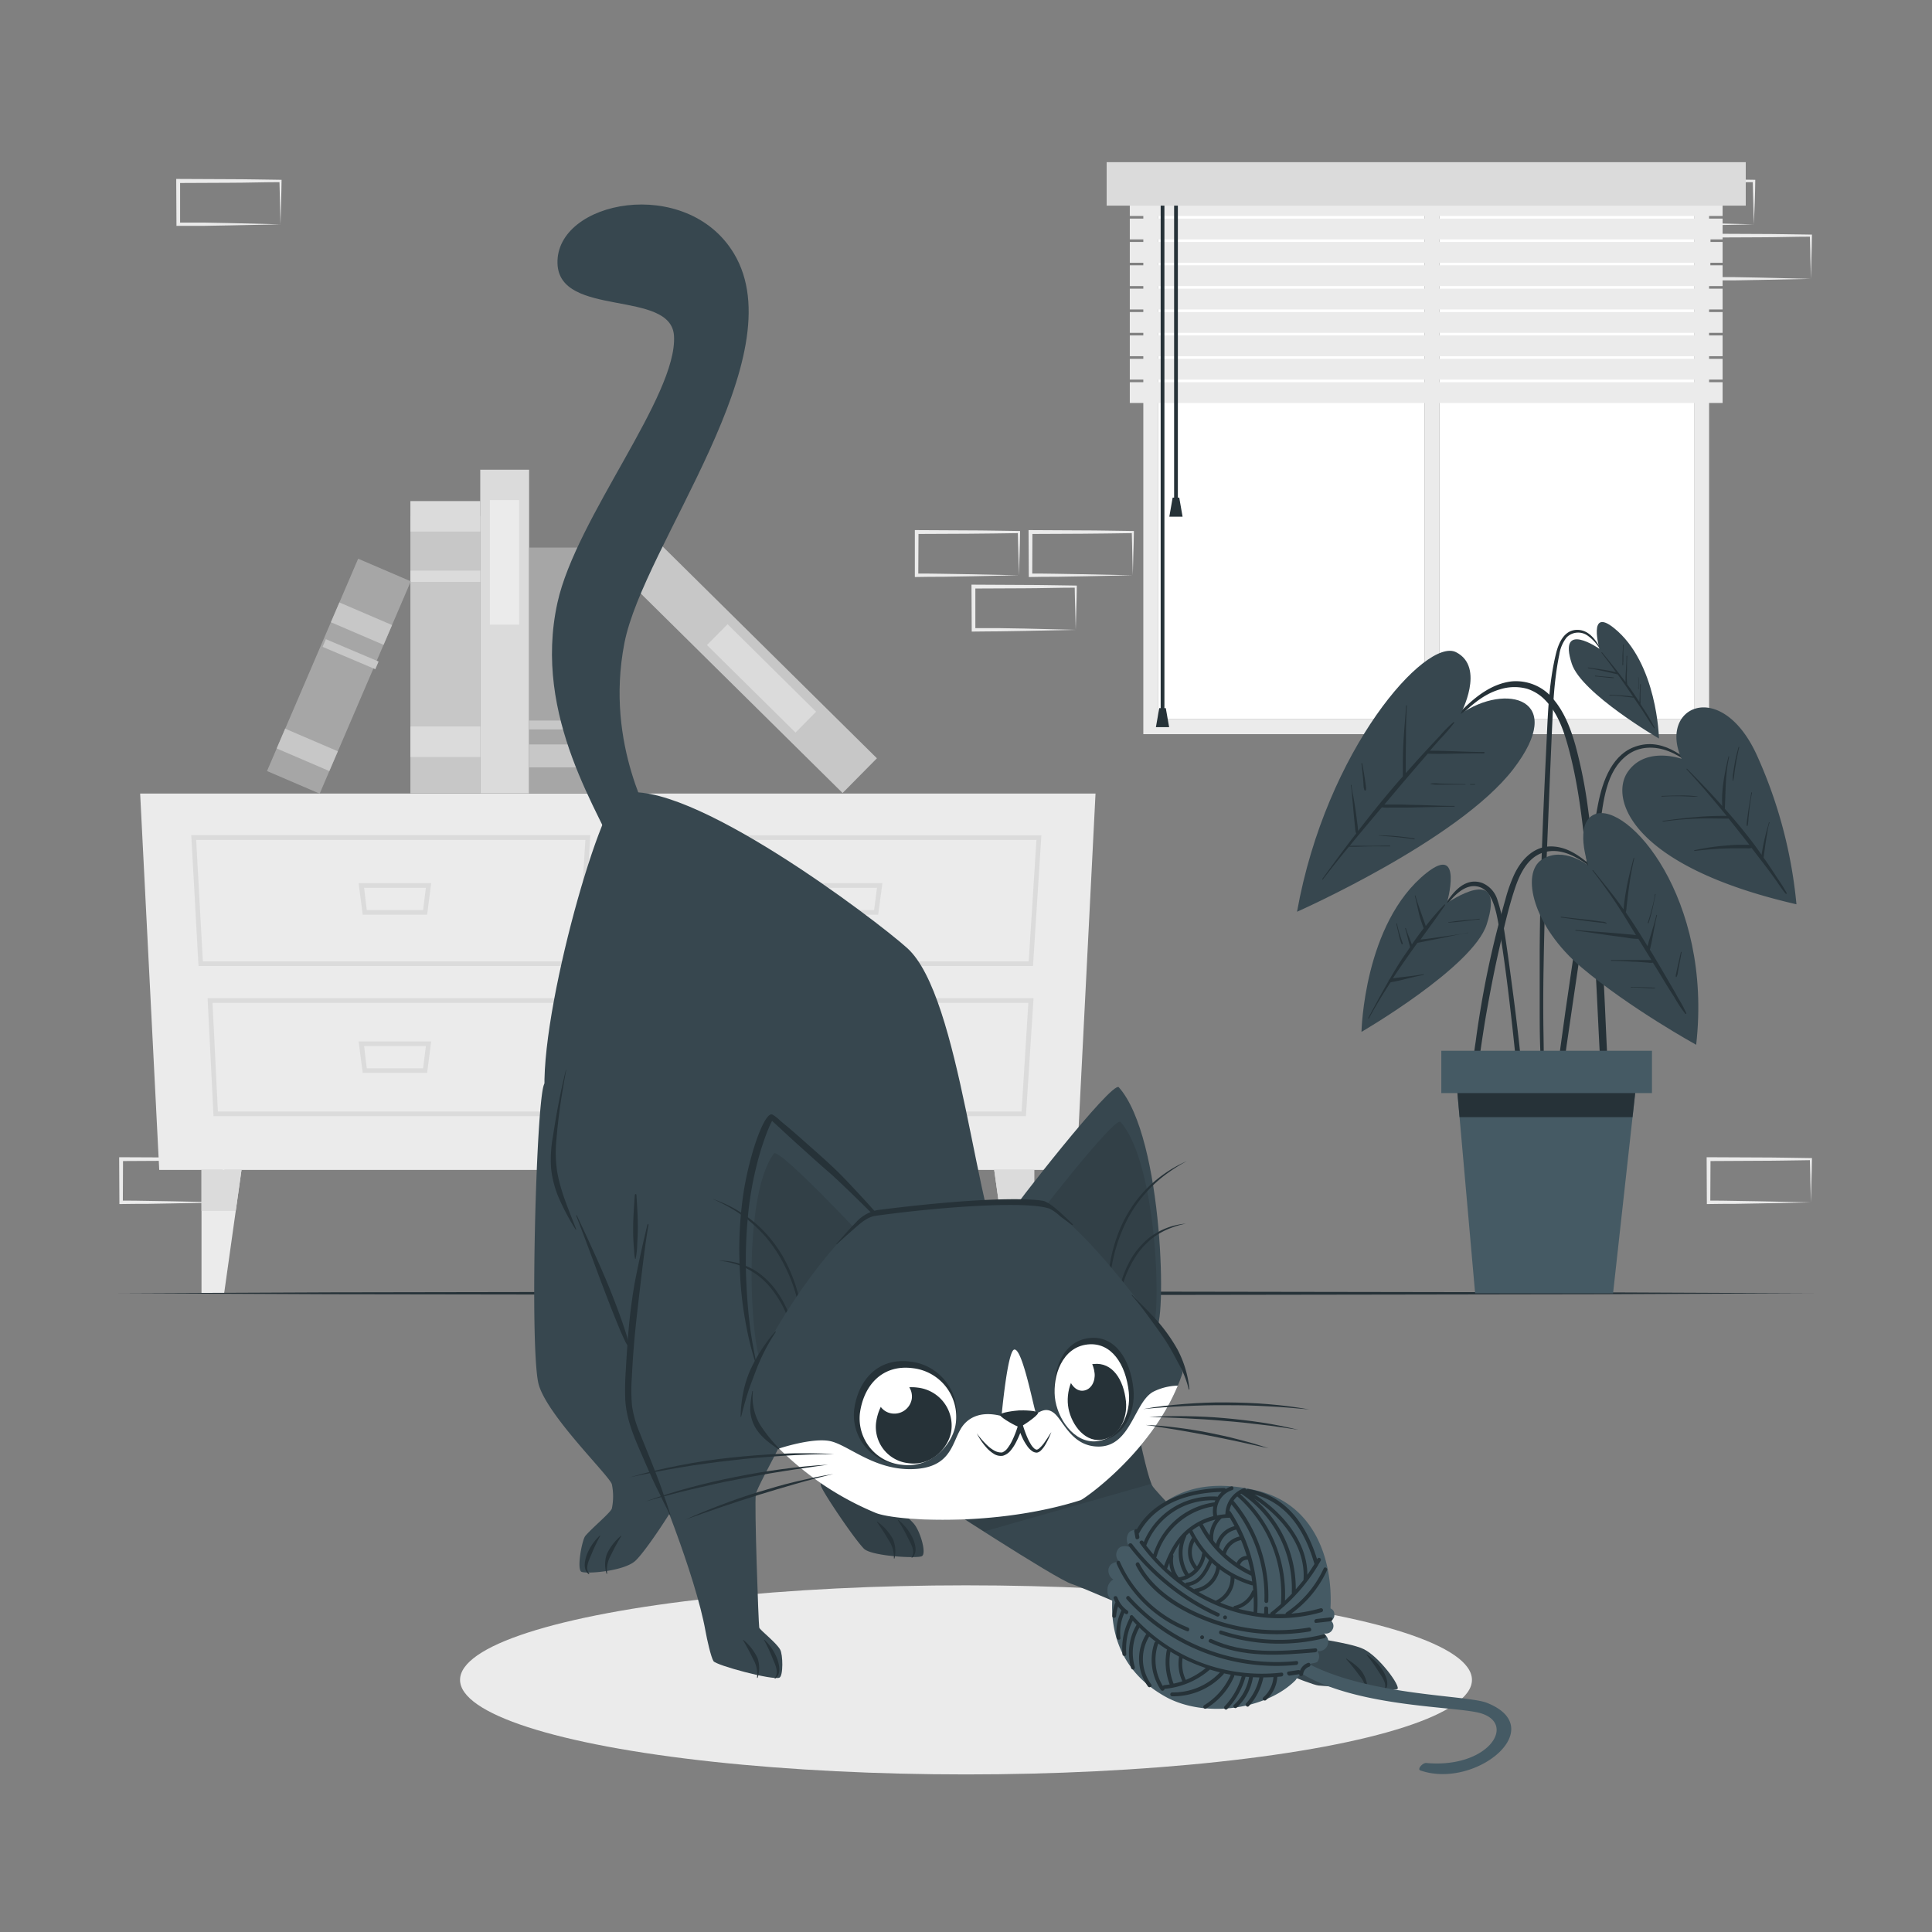 <svg xmlns="http://www.w3.org/2000/svg" viewBox="0 0 500 500"><rect x="0" y="0" width="500" height="500" fill="#808080" stroke="none"/><g id="freepik--background-complete--inject-50"><path d="M72.59,297.06l-13.12.27-6.66.12c-2.23,0-4.47,0-6.7.05h-.44v-.45l-.06-11.19v-.51h.5l13.24.06c4.42,0,8.83.11,13.24.16h.28v.27c0,1.9-.09,3.78-.13,5.65Zm0,0-.14-5.66c0-1.86-.11-3.7-.13-5.53l.27.27c-4.41.05-8.82.16-13.24.16l-13.24.07.5-.5,0,11.19-.45-.45c2.18,0,4.36,0,6.55.06l6.58.11Z" style="fill:#ebebeb"></path><path d="M57.82,311.17l-13.12.27-6.66.12c-2.23,0-4.47,0-6.7.05H30.9v-.45L30.84,300v-.51h.5l13.24.06c4.41,0,8.83.11,13.24.16h.28V300c0,1.9-.08,3.78-.13,5.65Zm0,0-.14-5.66c0-1.86-.11-3.7-.13-5.53l.27.27c-4.41.05-8.83.16-13.24.16l-13.24.07.5-.5-.05,11.19-.45-.45c2.18,0,4.36,0,6.55.06l6.58.11Z" style="fill:#ebebeb"></path><path d="M293.17,148.88l-13.12.28-6.66.11c-2.23,0-4.47,0-6.7.06h-.44v-.45l-.06-11.19v-.5h.5l13.24.07c4.42,0,8.83.11,13.24.16h.28v.27c0,1.9-.09,3.79-.14,5.66Zm0,0-.14-5.65c0-1.86-.11-3.71-.13-5.54l.27.28c-4.41.05-8.82.15-13.24.16l-13.24.06.5-.5-.05,11.19-.45-.44c2.18,0,4.36,0,6.55.05l6.58.11Z" style="fill:#ebebeb"></path><path d="M278.4,163l-13.12.28-6.66.11c-2.23.05-4.47,0-6.7.06h-.44V163l-.06-11.19v-.5h.5l13.24.07c4.41,0,8.83.11,13.24.16h.28v.27c0,1.9-.08,3.79-.13,5.66Zm0,0-.14-5.65c-.05-1.86-.11-3.71-.13-5.54l.27.28c-4.41,0-8.83.15-13.24.16l-13.24.06.5-.5,0,11.19-.45-.44c2.18,0,4.36,0,6.55,0l6.58.11Z" style="fill:#ebebeb"></path><path d="M263.69,148.88l-13.13.28-6.66.11c-2.22,0-4.46,0-6.69.06h-.45v-.45l0-11.19v-.5h.5l13.24.07c4.41,0,8.82.11,13.24.16H264v.27c0,1.9-.09,3.79-.13,5.66Zm0,0-.14-5.65c-.05-1.86-.12-3.71-.14-5.54l.28.28c-4.42.05-8.83.15-13.24.16l-13.24.06.5-.5-.06,11.19-.44-.44c2.18,0,4.35,0,6.54.05l6.58.11Z" style="fill:#ebebeb"></path><path d="M468.66,311.17l-13.13.27-6.66.12c-2.22,0-4.46,0-6.69.05h-.45v-.45L441.68,300v-.51h.5l13.24.06c4.41,0,8.83.11,13.24.16h.27V300c0,1.9-.08,3.78-.13,5.65Zm0,0-.14-5.66c0-1.86-.12-3.7-.13-5.53l.27.27c-4.41.05-8.83.16-13.24.16l-13.24.07.5-.5-.06,11.19-.44-.45c2.18,0,4.36,0,6.54.06l6.58.11Z" style="fill:#ebebeb"></path><path d="M453.89,58.06l-13.13.27-6.66.12c-2.22,0-4.46,0-6.69,0H427v-.44l0-11.19v-.51h.51l13.24.06c4.41,0,8.82.11,13.24.16h.27v.27c0,1.89-.09,3.78-.13,5.65Zm0,0-.14-5.66c-.05-1.86-.12-3.7-.14-5.53l.28.27c-4.42,0-8.83.16-13.24.16l-13.24.06.5-.49-.06,11.19-.44-.45c2.18,0,4.35,0,6.54,0l6.58.12Z" style="fill:#ebebeb"></path><path d="M468.66,72.17l-13.13.27-6.66.12c-2.22,0-4.46,0-6.69,0h-.45v-.45L441.68,61v-.51h.5l13.24.06c4.41,0,8.83.11,13.24.16h.27V61c0,1.89-.08,3.78-.13,5.65Zm0,0-.14-5.66c0-1.86-.12-3.7-.13-5.53l.27.27c-4.41,0-8.83.16-13.24.16l-13.24.06.5-.49-.06,11.18-.44-.44c2.18,0,4.36,0,6.54,0l6.58.12Z" style="fill:#ebebeb"></path><path d="M72.59,58.06l-13.12.27-6.66.12c-2.23,0-4.47,0-6.7,0h-.44v-.44l-.06-11.19v-.51h.5l13.24.06c4.42,0,8.83.11,13.24.16h.28v.27c0,1.89-.09,3.78-.13,5.65Zm0,0-.14-5.66c0-1.86-.11-3.7-.13-5.53l.27.27c-4.41,0-8.82.16-13.24.16l-13.24.06.5-.49,0,11.19-.45-.45c2.18,0,4.36,0,6.55,0l6.58.12Z" style="fill:#ebebeb"></path><polygon points="41.21 302.77 278.59 302.77 283.52 205.37 36.27 205.37 41.21 302.77" style="fill:#ebebeb"></polygon><path d="M267.34,250H168.1l-1.86-33.82H269.51Zm-98.11-1.2h97l2-31.42H167.5Z" style="fill:#dbdbdb"></path><path d="M265.51,288.86H172l-1.52-30.52h97Zm-92.39-1.2h91.26l1.76-28.13H171.72Z" style="fill:#dbdbdb"></path><path d="M227.27,236.72H210.6l-1-8.16h18.77Zm-15.62-1.2h14.57l.74-5.76H210.91Z" style="fill:#dbdbdb"></path><path d="M227.27,277.67H210.6l-1-8.15h18.77Zm-15.62-1.19h14.57l.74-5.76H210.91Z" style="fill:#dbdbdb"></path><path d="M150.61,250H51.37L49.5,216.14H152.78Zm-98.11-1.2h97l2-31.42H50.77Z" style="fill:#dbdbdb"></path><path d="M148.77,288.86H55.25l-1.52-30.52h97Zm-92.38-1.2h91.26l1.76-28.13H55Z" style="fill:#dbdbdb"></path><path d="M110.54,236.72H93.87l-1.06-8.16h18.78Zm-15.62-1.2h14.57l.74-5.76h-16Z" style="fill:#dbdbdb"></path><path d="M110.54,277.67H93.87l-1.06-8.15h18.78Zm-15.62-1.19h14.57l.74-5.76h-16Z" style="fill:#dbdbdb"></path><polygon points="62.5 302.77 61.01 313.38 58.01 334.7 52.15 334.7 52.15 302.77 62.5 302.77" style="fill:#ebebeb"></polygon><polygon points="62.5 302.77 61.01 313.38 52.15 313.38 52.15 302.77 62.5 302.77" style="fill:#dbdbdb"></polygon><polygon points="257.3 302.77 258.79 313.38 261.79 334.7 267.65 334.7 267.65 302.77 257.3 302.77" style="fill:#ebebeb"></polygon><polygon points="257.3 302.77 258.79 313.38 267.65 313.38 267.65 302.77 257.3 302.77" style="fill:#dbdbdb"></polygon><rect x="79.35" y="160.38" width="71.81" height="18.08" transform="translate(284.67 54.17) rotate(90)" style="fill:#c7c7c7"></rect><rect x="111.31" y="124.58" width="7.89" height="18.08" transform="translate(248.87 18.37) rotate(90)" style="fill:#dbdbdb"></rect><rect x="113.79" y="140.1" width="2.93" height="18.08" transform="translate(264.39 33.89) rotate(90)" style="fill:#dbdbdb"></rect><rect x="111.31" y="182.92" width="7.89" height="18.08" transform="translate(307.21 76.71) rotate(90)" style="fill:#dbdbdb"></rect><rect x="88.73" y="157.12" width="83.77" height="12.64" transform="translate(294.05 32.83) rotate(90)" style="fill:#dbdbdb"></rect><rect x="114.45" y="141.75" width="32.22" height="7.58" transform="translate(276.1 14.98) rotate(90)" style="fill:#ebebeb"></rect><rect x="150.85" y="164.97" width="83.77" height="12.64" transform="translate(176.07 -86.02) rotate(44.67)" style="fill:#c7c7c7"></rect><rect x="181" y="171.77" width="32.22" height="7.58" transform="translate(180.33 -87.86) rotate(44.67)" style="fill:#dbdbdb"></rect><rect x="115.84" y="162.79" width="63.63" height="21.46" transform="translate(321.18 25.87) rotate(90)" style="fill:#a6a6a6"></rect><rect x="144.69" y="184.9" width="5.93" height="21.46" transform="translate(343.29 47.97) rotate(90)" style="fill:#c7c7c7"></rect><rect x="146.51" y="176.89" width="2.3" height="21.46" transform="translate(335.28 39.97) rotate(90)" style="fill:#c7c7c7"></rect><rect x="57.82" y="167.56" width="59.8" height="14.83" transform="translate(283.1 163.4) rotate(113.23)" style="fill:#a6a6a6"></rect><rect x="76.73" y="186.65" width="5.57" height="14.83" transform="translate(289.21 197.54) rotate(113.23)" style="fill:#c7c7c7"></rect><rect x="90.76" y="153.97" width="5.57" height="14.83" transform="translate(278.75 139.09) rotate(113.23)" style="fill:#c7c7c7"></rect><rect x="89.44" y="161.03" width="2.16" height="14.83" transform="matrix(-0.39, 0.92, -0.92, -0.39, 281.01, 151.72)" style="fill:#c7c7c7"></rect><path d="M295.89,42.72V190H442.31V42.72ZM438.45,186.09H299.75V46.58h138.7Z" style="fill:#ebebeb"></path><polygon points="438.45 46.58 438.45 186.09 372.53 186.09 372.53 47.59 368.68 47.59 368.68 186.09 299.75 186.09 299.75 46.58 438.45 46.58" style="fill:#fff"></polygon><rect x="368.68" y="47.59" width="3.85" height="140.43" style="fill:#ebebeb"></rect><rect x="292.39" y="50.52" width="153.42" height="5.38" transform="translate(738.2 106.42) rotate(180)" style="fill:#ebebeb"></rect><rect x="292.39" y="56.57" width="153.42" height="5.38" transform="translate(738.2 118.52) rotate(180)" style="fill:#ebebeb"></rect><rect x="292.39" y="62.62" width="153.42" height="5.38" transform="translate(738.2 130.62) rotate(180)" style="fill:#ebebeb"></rect><rect x="292.39" y="68.67" width="153.42" height="5.38" transform="translate(738.2 142.71) rotate(180)" style="fill:#ebebeb"></rect><rect x="292.39" y="74.72" width="153.42" height="5.38" transform="translate(738.2 154.81) rotate(180)" style="fill:#ebebeb"></rect><rect x="292.39" y="80.77" width="153.42" height="5.38" transform="translate(738.2 166.91) rotate(180)" style="fill:#ebebeb"></rect><rect x="292.39" y="86.81" width="153.42" height="5.38" transform="translate(738.2 179) rotate(180)" style="fill:#ebebeb"></rect><rect x="292.39" y="92.86" width="153.42" height="5.38" transform="translate(738.2 191.1) rotate(180)" style="fill:#ebebeb"></rect><rect x="292.39" y="98.91" width="153.42" height="5.38" transform="translate(738.2 203.2) rotate(180)" style="fill:#ebebeb"></rect><rect x="303.86" y="49.43" width="0.97" height="79.79" style="fill:#263238"></rect><polygon points="302.62 133.72 306.05 133.72 305.19 128.79 303.48 128.79 302.62 133.72" style="fill:#263238"></polygon><rect x="300.38" y="49.43" width="0.97" height="135.14" style="fill:#263238"></rect><polygon points="299.15 188.19 302.57 188.19 301.71 183.27 300.01 183.27 299.15 188.19" style="fill:#263238"></polygon><rect x="286.4" y="41.96" width="165.4" height="11.25" transform="translate(738.2 95.18) rotate(180)" style="fill:#dbdbdb"></rect></g><g id="freepik--Shadow--inject-50"><ellipse cx="250" cy="434.75" rx="130.94" ry="24.47" style="fill:#ebebeb"></ellipse></g><g id="freepik--Floor--inject-50"><polygon points="30.62 334.7 85.47 334.46 140.31 334.37 250 334.2 359.69 334.37 414.53 334.46 469.38 334.7 414.53 334.95 359.69 335.04 250 335.2 140.31 335.03 85.47 334.95 30.62 334.7" style="fill:#263238"></polygon></g><g id="freepik--Plant--inject-50"><path d="M441.5,201c-4.6-4.51-10.55-10-17.58-8-6.62,1.82-9.15,9.05-10.34,15.07-1.52,7.75-2.71,15.59-3.94,23.39s-2.42,15.79-3.55,23.69q-1,6.69-1.9,13.38l-.93,6.69c-.3,2.19-.67,4.38-.79,6.59,0,.7,1.07.8,1.22.13.85-3.72,1.2-7.59,1.75-11.37s1.1-7.59,1.66-11.39q1.65-11.31,3.38-22.62T414,213.93c1-6.39,1.51-14.33,7.17-18.54,3.1-2.31,7.07-2.34,10.59-1,3.72,1.42,6.7,4.09,9.62,6.73C441.46,201.21,441.59,201.07,441.5,201Z" style="fill:#263238"></path><path d="M435.2,196.38s-9.4-3.38-14,3.48.9,24.32,43.72,34.17a120.89,120.89,0,0,0-10.3-38.71C445.4,175.3,429.05,182.88,435.2,196.38Z" style="fill:#37474F"></path><path d="M462.42,231.17a34.5,34.5,0,0,0-2.15-3.47c-.72-1.1-1.44-2.2-2.17-3.3-.55-.82-1.11-1.63-1.68-2.45,0-.2.05-.4.08-.61l.15-1.11c.1-.8.22-1.61.34-2.41s.25-1.59.4-2.39a13.33,13.33,0,0,1,.56-2.52c.06-.12-.17-.19-.18,0a9.94,9.94,0,0,1-.39,1.42c-.1.36-.19.72-.28,1.08-.21.81-.41,1.63-.59,2.45s-.31,1.51-.44,2.27c-.07.37-.12.73-.17,1.1-.76-1.09-1.54-2.17-2.34-3.23-2.28-3-4.68-5.87-7.17-8.69,0,0,0,0,0-.07.22-4.5.11-9,1.11-13.38,0-.12-.15-.19-.18-.07-.94,4.15-1.87,8.51-1.6,12.8-.89-1-1.8-2-2.71-3q-3.14-3.36-6.38-6.61c-.09-.08-.23,0-.14.13,3.61,3.89,7,7.93,10.37,12.05a75.79,75.79,0,0,0-7.83.29c-2.9.22-5.78.59-8.67,1-.12,0-.08.21,0,.19a81,81,0,0,1,8.66-.78c2.79-.11,5.57,0,8.36,0q2.7,3.36,5.35,6.76h-.4c-.66,0-1.31,0-2,0-1.3,0-2.6.12-3.9.23a60.37,60.37,0,0,0-7.91,1.18.1.1,0,0,0,0,.19c2.63-.3,5.27-.54,7.91-.63,1.27-.05,2.53-.05,3.79-.05.66,0,1.31,0,2,0a2.54,2.54,0,0,0,1.08-.1c1.15,1.49,2.31,3,3.45,4.49.91,1.2,1.8,2.4,2.68,3.62s1.72,2.6,2.72,3.76C462.34,231.37,462.47,231.27,462.42,231.17Z" style="fill:#263238"></path><path d="M439.3,206.11a29.17,29.17,0,0,0-4.58-.23c-1.53,0-3.06.05-4.59.1a.1.1,0,1,0,0,.19c1.55-.11,3.09-.13,4.65-.11s3,.16,4.49.12C439.34,206.18,439.35,206.12,439.3,206.11Z" style="fill:#263238"></path><path d="M452.74,209.56c.17-1.46.36-2.93.67-4.37a.1.1,0,1,0-.19,0c-.22,1.44-.5,2.87-.71,4.31-.11.72-.21,1.44-.29,2.16a10.05,10.05,0,0,0-.18,2,.13.13,0,0,0,.25,0,11.48,11.48,0,0,0,.22-2C452.58,211,452.66,210.25,452.74,209.56Z" style="fill:#263238"></path><path d="M449.92,193.35c-.37,1.43-.74,2.87-1,4.32-.13.73-.24,1.47-.34,2.21a8.74,8.74,0,0,0-.15,2.16.06.06,0,0,0,.12,0,13,13,0,0,0,.33-2.06q.15-1.06.33-2.13c.26-1.49.53-3,.9-4.44C450.13,193.3,450,193.23,449.92,193.35Z" style="fill:#263238"></path><path d="M394.16,280.2c-.23-2.69-.5-5.39-.78-8.08-.56-5.33-1.22-10.65-1.93-16s-1.4-10.61-2.25-15.89a39.7,39.7,0,0,0-1.63-7.22,6.84,6.84,0,0,0-4-4.51c-5-1.74-8.43,3.49-10.47,7.18a.1.1,0,0,0,.17.1c1.22-1.75,4.59-6.67,8.41-6.44,2.57.15,4.63,2,5.86,8.39,3.08,16,5.85,48.4,6.17,50.52.17,1.12,1,1.08,1-.13C394.7,285.5,394.39,282.84,394.16,280.2Z" style="fill:#263238"></path><path d="M374.46,233.73s4.4-15.55-5.33-7.78c-16.21,12.94-16.78,41.1-16.78,41.1s28.8-16.74,32.39-27.77C390.07,222.84,374.46,233.73,374.46,233.73Z" style="fill:#37474F"></path><path d="M379.91,241.36c-2.26.46-4.55.76-6.83,1.08l-3.25.46c-.73.1-1.46.17-2.2.26,2.15-3,4.31-5.9,6.37-8.92.08-.11-.1-.23-.2-.14a67.28,67.28,0,0,0-4.81,5.56c-.42-1.21-.85-2.41-1.28-3.61-.49-1.39-1-2.78-1.37-4.21a.09.09,0,0,0-.18,0c.39,1.43.67,2.88,1,4.31s.79,2.74,1.28,4.09c-1.06,1.37-2.07,2.77-3.05,4.19-.5-1.41-1.11-2.77-1.55-4.19a.09.09,0,1,0-.18.05c.51,1.58.79,3.22,1.28,4.81-.66,1-1.33,1.93-2,2.91-1.16,1.79-2.26,3.62-3.33,5.47a.42.42,0,0,0-.25.43c-1.82,3.15-3.55,6.34-5.26,9.57a.1.1,0,0,0,.17.09c1.71-3.18,3.61-6.28,5.59-9.33h0a4.48,4.48,0,0,1,.94-.18l1-.22c.74-.16,1.48-.35,2.22-.54,1.46-.36,2.91-.7,4.39-1,.12,0,.07-.21-.06-.18-1.74.33-3.49.53-5.25.73-.83.1-1.66.2-2.49.33l-.12,0c1-1.57,2.08-3.13,3.15-4.68s2.12-3,3.2-4.51c1-.14,2-.4,3-.59l3.35-.65c2.23-.45,4.45-1,6.69-1.32C380.09,241.52,380,241.33,379.91,241.36Z" style="fill:#263238"></path><path d="M362.6,242.89l-.39-1.24a25.37,25.37,0,0,1-.66-2.6c0-.12-.21-.07-.18,0,.18.88.39,1.76.59,2.63a17.85,17.85,0,0,0,.75,2.59.17.17,0,0,0,.33-.1C362.92,243.77,362.74,243.33,362.6,242.89Z" style="fill:#263238"></path><path d="M382.86,237.76c-1.31.2-2.64.29-4,.4s-2.64.3-4,.5c-.07,0-.07.12,0,.12,1.33-.09,2.64-.2,4-.37s2.64-.37,4-.46C383,237.94,383,237.74,382.86,237.76Z" style="fill:#263238"></path><path d="M415.36,260.52c-.51-11.45-1.24-22.88-2.39-34.28-.57-5.68-1.21-11.36-2-17a122.91,122.91,0,0,0-3.28-16.46c-1.18-4.12-2.73-8.25-5.48-11.6a12.44,12.44,0,0,0-11.07-4.83c-5,.62-9.05,3.77-12.54,7.2-3.91,3.85-7.5,8.05-11.12,12.17-.92,1-1.83,2.09-2.73,3.14-.08.09.06.23.14.13,3.54-4.07,7.23-8,11.08-11.81,3.56-3.5,7.23-7.32,12.17-8.76a12.48,12.48,0,0,1,7.06-.17A11.25,11.25,0,0,1,400,181.3c2.78,2.89,4.34,6.8,5.45,10.59,3.08,10.52,4.18,21.55,5.32,32.42,1.16,11,1.95,22.11,2.5,33.2s1,22.31,2.07,33.42c.13,1.37.31,2.74.48,4.1.12.92,1.55.92,1.47,0C416.4,283.51,415.87,272,415.36,260.52Z" style="fill:#263238"></path><path d="M378,184.78s6.53-12.1-1.19-16-33.58,25-41.14,67.18c0,0,41.76-18.47,55.94-36.88S389.69,176.63,378,184.78Z" style="fill:#37474F"></path><path d="M384.1,194.62c-4.69,0-9.37-.35-14.06-.32.87-1,1.75-2,2.64-3a43.62,43.62,0,0,0,3.67-4.26c.06-.1-.08-.24-.17-.16a33.15,33.15,0,0,0-3.55,3.56q-1.77,1.88-3.51,3.76c-1.8,1.94-3.55,3.91-5.31,5.89v-3c0-1.6,0-3.19.05-4.78,0-3.23,0-6.47.25-9.69,0-.12-.19-.12-.2,0-.22,3.23-.55,6.45-.71,9.7-.08,1.59-.12,3.18-.14,4.77,0,.83,0,1.65,0,2.47,0,.45,0,.92,0,1.38-.27.31-.55.61-.83.92-3.74,4.28-7.3,8.71-10.77,13.21,0-.24,0-.5-.06-.74,0-.5-.11-1-.16-1.49-.13-1.08-.27-2.15-.43-3.22s-.31-2-.48-3-.47-2.27-.56-3.41a.09.09,0,1,0-.18,0,30.42,30.42,0,0,1,.39,3.44c.1,1,.19,2.06.28,3.09s.19,2.07.3,3.1c.05.5.09,1,.15,1.49q0,.38.09.75a1.28,1.28,0,0,0,.2.59c-.6.78-1.2,1.55-1.79,2.33-2.37,3.13-4.69,6.3-7,9.47-.08.1.06.23.14.13q3.3-4.31,6.76-8.48c1.72.07,3.47-.06,5.19-.08s3.62,0,5.43,0a.1.1,0,0,0,0-.19c-1.82,0-3.63.06-5.44.06-1.65,0-3.33-.07-5,0,2-2.46,4.06-4.89,6.1-7.33l2.24-2.65a10.52,10.52,0,0,0,2.1.07h2.47c1.54,0,3.08,0,4.63-.06,3.18-.05,6.37-.16,9.56-.17a.1.1,0,0,0,0-.19c-3.2,0-6.39-.18-9.58-.26-1.54,0-3.09-.09-4.63-.11l-2.47,0c-.47,0-1,0-1.43,0,1.76-2.07,3.51-4.16,5.26-6.23a.18.18,0,0,0,.1-.11c1.71-2,3.42-4,5.16-6,.23-.28.47-.55.71-.82,4.87.15,9.72-.17,14.59-.07C384.23,194.82,384.23,194.62,384.1,194.62Z" style="fill:#263238"></path><path d="M381.7,202.92h-1.13a.09.09,0,1,0,0,.17h1.14A.1.1,0,0,0,381.7,202.92Z" style="fill:#263238"></path><path d="M379.18,202.93c-1.51,0-3-.05-4.51-.09l-2.26-.07a8.2,8.2,0,0,0-2.1,0,.07.07,0,0,0,0,.14,7.74,7.74,0,0,0,2.1.15l2.25,0c1.5,0,3,0,4.51,0C379.31,203.13,379.3,202.94,379.18,202.93Z" style="fill:#263238"></path><path d="M366.05,217a63.6,63.6,0,0,0-9.24-.84s0,.07,0,.07c3.06.29,6.14.46,9.18,1C366.12,217.23,366.17,217,366.05,217Z" style="fill:#263238"></path><path d="M353.5,203.59c0-.27-.07-.54-.1-.8-.08-.61-.17-1.21-.27-1.81-.18-1.15-.38-2.29-.6-3.43,0-.11-.2-.08-.19,0,.15,1.18.27,2.36.38,3.54.06.58.1,1.17.15,1.75a4.82,4.82,0,0,0,.24,1.65.22.22,0,0,0,.4-.06A2.31,2.31,0,0,0,353.5,203.59Z" style="fill:#263238"></path><path d="M415,169.24c-1.5-2.78-3.4-6.45-7.13-6.22-3.08.19-4.47,3.33-5.13,5.93-2,8-2.17,16.52-2.57,24.75-.84,17.41-1.59,34.83-1.7,52.26,0,4.83,0,9.66,0,14.49s0,9.88.35,14.8a.36.36,0,0,0,.72,0c0-4.21-.12-8.43-.14-12.64s0-8.23.08-12.34q.21-12.5.67-25c.31-8.28.67-16.55,1-24.82.18-4.14.35-8.27.54-12.4s.35-8,.81-12c.26-2.23.59-4.46,1.05-6.66a9.27,9.27,0,0,1,1.93-4.47,4.21,4.21,0,0,1,5.44-.39,11.48,11.48,0,0,1,3.86,4.82C414.84,169.46,415,169.35,415,169.24Z" style="fill:#263238"></path><path d="M413.94,167.92s-3.07-10.84,3.71-5.42c11.29,9,11.69,28.63,11.69,28.63s-20.07-11.66-22.56-19.35C403.06,160.33,413.94,167.92,413.94,167.92Z" style="fill:#37474F"></path><path d="M425.12,183.09c-.18-.3-.38-.59-.57-.89a5.78,5.78,0,0,0,0-.93c0-.46,0-.93,0-1.39,0-.92.06-1.83.1-2.75,0-.12-.18-.12-.19,0,0,.89-.08,1.79-.11,2.69,0,.45,0,.9-.05,1.35,0,.17,0,.37,0,.58q-1.18-1.84-2.44-3.63l-.74-1a19.92,19.92,0,0,1-.06-3.54c0-1.26,0-2.52.07-3.77,0-.13-.19-.12-.19,0,0,1.31-.1,2.62-.17,3.93a26.11,26.11,0,0,0-.07,2.8c-1.94-2.64-4-5.18-6.08-7.7-.07-.09-.22,0-.15.12,1.29,1.63,2.53,3.3,3.74,5-2.36-.55-4.77-.86-7.16-1.21-.13,0-.17.17,0,.19,2.54.38,5,1,7.54,1.57,0,0,0,0,.05,0q1.44,2,2.85,4.08c.39.56.76,1.12,1.14,1.68l-.11,0-.78-.1c-.55-.07-1.11-.11-1.66-.16-1.16-.09-2.32-.15-3.48-.21-.12,0-.12.19,0,.19,1.14,0,2.27.11,3.4.24l1.8.21.78.1.23,0,1.93,2.84c1.14,1.68,2.15,3.47,3.36,5.09.07.1.2,0,.15-.1A52.16,52.16,0,0,0,425.12,183.09Z" style="fill:#263238"></path><path d="M420.12,170.85c0-.42,0-.84,0-1.26a19.73,19.73,0,0,1,.11-2.66.1.1,0,1,0-.19,0c0,.88-.1,1.76-.14,2.63,0,.44,0,.88,0,1.32,0,.2,0,.4,0,.61a1.84,1.84,0,0,0,0,.62.09.09,0,0,0,.17,0,1.87,1.87,0,0,0,0-.58C420.12,171.29,420.12,171.07,420.12,170.85Z" style="fill:#263238"></path><path d="M417.64,175.34c-.74-.13-1.51-.17-2.26-.23s-1.66-.14-2.48-.25a.1.1,0,1,0,0,.19c1.58.1,3.16.38,4.74.44C417.71,175.49,417.73,175.35,417.64,175.34Z" style="fill:#263238"></path><path d="M424,175.4a1.18,1.18,0,0,1,0,.42v.35c0,.25,0,.51,0,.76s0,.5,0,.76a1.63,1.63,0,0,0,0,.66.05.05,0,0,0,.08,0,.85.85,0,0,0,0-.32v-1.1c0-.26,0-.51,0-.76v-.35c0-.11,0-.33,0-.42S423.82,175.22,424,175.4Z" style="fill:#263238"></path><path d="M415.41,227c-4.22-3.17-8-7.72-13.68-7.94-4.69-.19-8,3.34-9.85,7.27a39.77,39.77,0,0,0-2.29,6.47q-1.27,4.44-2.4,8.93-2.2,8.82-3.75,17.8c-.57,3.34-1.1,6.68-1.53,10a84.52,84.52,0,0,0-1,10.28A.53.53,0,0,0,382,280c.57-2.8.81-5.7,1.22-8.54s.85-5.7,1.33-8.54c1-5.68,2.08-11.35,3.36-17,1.21-5.31,2.4-10.7,4.11-15.87,1.23-3.71,3.2-8,7.2-9.36,6.09-2,11.62,3.12,16.08,6.47C415.38,227.25,415.51,227.11,415.41,227Z" style="fill:#263238"></path><path d="M411.05,224s-3.89-11.11,1.73-13.29c8.44-3.26,30.51,21.6,26.19,59.68,0,0-17.06-9.39-29.65-20s-15.81-24.37-10.27-27.94S411.05,224,411.05,224Z" style="fill:#37474F"></path><path d="M436.42,262.24a30.12,30.12,0,0,0-2.05-3.84c-.72-1.31-1.45-2.61-2.21-3.89-1.46-2.51-2.92-5-4.42-7.51-.24-.4-.49-.8-.74-1.2,0-.15.06-.3.1-.44.08-.37.16-.74.25-1.11.18-.82.33-1.66.48-2.49.31-1.63.59-3.28,1-4.88,0-.12-.16-.16-.19,0-.35,1.62-.86,3.23-1.34,4.82-.24.79-.49,1.57-.7,2.36l-.21.82c-1.82-3-3.66-5.93-5.65-8.79a4,4,0,0,0,.2-1.22c.06-.56.13-1.11.19-1.67.15-1.25.29-2.51.48-3.76a71.85,71.85,0,0,1,1.33-7.29c0-.12-.16-.16-.19,0-.6,2.4-1.26,4.8-1.72,7.23-.22,1.19-.43,2.39-.59,3.59-.08.61-.15,1.21-.21,1.81,0,.18-.05.37-.07.55-.61-.86-1.22-1.73-1.86-2.57-1.95-2.56-4-5.06-6-7.55-.07-.1-.23,0-.15.11a135.29,135.29,0,0,1,9.59,14l1.65,2.69-.54-.07c-.72-.09-1.44-.13-2.15-.2-1.44-.13-2.87-.26-4.31-.37-2.87-.23-5.75-.41-8.62-.71a.1.1,0,0,0,0,.19c2.9.33,5.79.8,8.68,1.21l4.27.57a16.83,16.83,0,0,0,3.29.34l3.39,5.5a4.83,4.83,0,0,0-.76,0h-4.11c-1.85,0-3.7,0-5.55,0-.12,0-.1.19,0,.19,1.88,0,3.74.12,5.62.22.89,0,1.77.1,2.66.16l1.33.09a2.71,2.71,0,0,0,1.17,0c1,1.56,1.93,3.11,2.88,4.68s1.78,2.87,2.69,4.29a33.5,33.5,0,0,0,2.89,4.35C436.31,262.42,436.46,262.36,436.42,262.24Z" style="fill:#263238"></path><path d="M428.29,231.46a26.78,26.78,0,0,1-.76,3.62c-.31,1.23-.67,2.45-1.07,3.66a.12.12,0,1,0,.22.07q.57-1.8,1-3.63c.29-1.22.48-2.47.78-3.69C428.51,231.37,428.31,231.33,428.29,231.46Z" style="fill:#263238"></path><path d="M415.76,238.89a1.43,1.43,0,0,0-.93-.34l-1.61-.22c-1-.14-2-.25-3-.37-2.08-.24-4.16-.44-6.24-.7a.1.1,0,0,0,0,.19c2,.24,3.91.53,5.87.79.95.13,1.91.26,2.87.37l1.39.16a5,5,0,0,1,1.58.27C415.76,239.09,415.83,239,415.76,238.89Z" style="fill:#263238"></path><path d="M428.26,255.64c-1-.08-2-.11-2.95-.14l-1.49-.05-.71,0a4.79,4.79,0,0,1-.93-.05c-.14,0-.15.21,0,.19a4.22,4.22,0,0,1,.87,0l.77,0,1.49.09c1,.06,2,.12,2.95.12C428.37,255.85,428.38,255.65,428.26,255.64Z" style="fill:#263238"></path><path d="M434.27,251.38c.12-.55.22-1.11.32-1.67.21-1.1.41-2.2.61-3.3a.1.1,0,0,0-.19,0l-.72,3.21c-.13.53-.24,1.07-.36,1.6l-.15.75a2.09,2.09,0,0,0-.09.78c0,.09.15.17.21.07A3.92,3.92,0,0,0,434.27,251.38Z" style="fill:#263238"></path><polygon points="376.54 275.62 377.73 289.12 381.76 334.7 417.46 334.7 422.5 289.12 423.99 275.62 376.54 275.62" style="fill:#455a64"></polygon><polygon points="376.54 275.62 377.73 289.12 422.5 289.12 423.99 275.62 376.54 275.62" style="fill:#263238"></polygon><rect x="373" y="271.93" width="54.52" height="10.95" transform="translate(800.53 554.82) rotate(180)" style="fill:#455a64"></rect></g><g id="freepik--Cat--inject-50"><path d="M140.9,280.48c-2.1,2.57-3.94,69.76-1.44,78s18.29,23.48,18.89,25.65a15.39,15.39,0,0,1,0,6.26c-.24,1-5.21,5.11-6.87,7.11-.85,1-2.29,8.68-1,9.28s11.08-.12,14-2.89,10.3-14.23,11-16-1.28-14.34-1.79-16.87S189.94,332.6,190,319.91,145.29,275.12,140.9,280.48Z" style="fill:#37474F"></path><path d="M160.67,397.5a.06.06,0,0,1,.1.08c-1,1.57-1.85,3.2-2.65,4.86a7.67,7.67,0,0,0-1,4.78.08.08,0,0,1-.16,0,8.11,8.11,0,0,1,.08-5A13.71,13.71,0,0,1,160.67,397.5Z" style="fill:#263238"></path><path d="M155.26,397.39a.06.06,0,0,1,.09.07,42,42,0,0,0-2.29,4.81c-.59,1.38-1.71,3.51-.63,4.9.18.24,0,.31-.2.11-1.38-1.2-.9-3.36-.38-4.87A13.47,13.47,0,0,1,155.26,397.39Z" style="fill:#263238"></path><path d="M247.12,277.32c2.1,2.57,3.94,69.76,1.44,78.05S230.27,378.84,229.67,381a15.44,15.44,0,0,0,0,6.27c.24,1,5.7,5.7,6.87,7.11,1.67,2,3.33,7.77,2,8.37s-13.14,0-15-2c-2.77-2.89-10.31-14.22-11-16s1.29-14.35,1.79-16.88-16.27-38.43-16.29-51.12S242.73,272,247.12,277.32Z" style="fill:#37474F"></path><g style="opacity:0.1"><path d="M247.12,277.32c2.1,2.57,3.94,69.76,1.44,78.05S230.27,378.84,229.67,381a15.44,15.44,0,0,0,0,6.27c.24,1,5.7,5.7,6.87,7.11,1.67,2,3.33,7.77,2,8.37s-13.14,0-15-2c-2.77-2.89-10.31-14.22-11-16s1.29-14.35,1.79-16.88-16.27-38.43-16.29-51.12S242.73,272,247.12,277.32Z"></path></g><path d="M227.06,393.82c-.05,0-.13,0-.09.09,1.06,1.51,2.07,3.06,3,4.67a7.68,7.68,0,0,1,1.37,4.69.08.08,0,0,0,.16,0,8.08,8.08,0,0,0-.43-5A13.63,13.63,0,0,0,227.06,393.82Z" style="fill:#263238"></path><path d="M232.46,393.33c-.06,0-.14,0-.1.09a41.61,41.61,0,0,1,2.63,4.63c.68,1.34,1.95,3.38,1,4.85-.17.25,0,.31.2.1,1.3-1.3.67-3.42.05-4.89A13.75,13.75,0,0,0,232.46,393.33Z" style="fill:#263238"></path><path d="M240.71,387.4s32.61,21.33,36.67,22.54,59.56,25.85,63.84,26.27c1.73.17,19.31,1.47,20.39.93s-4.7-8.49-8.77-10.39-15.81-3-17.35-4-35.29-35.16-37.21-38.14-7-30.58-7-30.58Z" style="fill:#37474F"></path><path d="M348.45,429.24c-.06,0-.13,0-.08.09,1.21,1.39,2.38,2.83,3.46,4.33a7.66,7.66,0,0,1,1.85,4.53.09.09,0,0,0,.17,0,8.12,8.12,0,0,0-1-4.95C351.85,431.48,350.11,430.37,348.45,429.24Z" style="fill:#263238"></path><path d="M353.76,428.19c-.05-.05-.12,0-.08.09a41,41,0,0,1,3.1,4.33c.82,1.26,2.3,3.16,1.48,4.72-.14.27,0,.31.21.08,1.15-1.43.3-3.48-.47-4.87A13.55,13.55,0,0,0,353.76,428.19Z" style="fill:#263238"></path><path d="M298,384l-43.34,12.35c-7.49-4.77-13.91-9-13.91-9l50.59-33.35S295.88,379.05,298,384Z" style="opacity:0.1"></path><path d="M261.05,330.21c-8.49-14-12.32-72.34-26.29-84.87-8-7.21-57.19-44.59-74.07-39.91-5.51,1.53-22.35,61.36-19.46,80.16,3.24,21,17.22,55,23.67,63s45.08,3.86,51,7.12S261.05,330.21,261.05,330.21Z" style="fill:#37474F"></path><path d="M162.64,347.35a15.36,15.36,0,0,0-.51-1.88c-.35-1.17-.74-2.32-1.14-3.47-.79-2.27-1.64-4.51-2.51-6.74-1.75-4.47-3.71-8.86-5.72-13.23-1.14-2.5-2.31-5-3.47-7.48,0-.1-.21,0-.17.07,3.52,9,6.66,18.05,10.29,27,.51,1.25,1,2.49,1.56,3.73.24.56.5,1.11.76,1.66.34.73.83,1.34,1.11,2.1,0,.09.19.05.15-.05A9.35,9.35,0,0,1,162.64,347.35Z" style="fill:#263238"></path><path d="M144.19,303.18a33.25,33.25,0,0,1-.18-8.34c.23-2.83.54-5.66.94-8.47q.69-4.75,1.59-9.48c0-.05-.07-.07-.08,0-1.41,5.65-2.47,11.38-3.35,17.14a33.39,33.39,0,0,0-.48,8.41,26.54,26.54,0,0,0,2.07,7.76,61,61,0,0,0,4.27,8c.05.07.18,0,.15-.07C147.25,313.24,145.07,308.38,144.19,303.18Z" style="fill:#263238"></path><path d="M160.52,223.41c-4.82-12.53-22.83-37.66-16.24-67.49,4.88-22,31.08-53.51,30.15-69-.72-12.11-29.65-4.62-30.15-18.68-.58-16.38,33.39-23,45.65-2.65C206,92.3,166.55,141,161.6,166.41c-5.24,26.93,7.72,46.45,7.18,47.72S160.52,223.41,160.52,223.41Z" style="fill:#37474F"></path><path d="M165.61,332s-5.74,31-.27,41.4c4.17,8,14.7,34.57,17.23,48.65.41,2.31,1.41,6.76,2.08,7.85s15.41,5.05,17.08,4.27c1-.46.9-6,.18-7.24-1-1.85-5.31-5.11-5.42-5.73-.19-1-1.29-31.82-.88-34.48S208.79,363,210.7,353,167.55,328.85,165.61,332Z" style="fill:#37474F"></path><path d="M192.41,424.43a.06.06,0,0,0-.1.07c.94,1.59,1.82,3.22,2.61,4.89a7.68,7.68,0,0,1,1,4.79.08.08,0,0,0,.16,0,8.15,8.15,0,0,0,0-5A13.53,13.53,0,0,0,192.41,424.43Z" style="fill:#263238"></path><path d="M197.83,424.37c-.05-.05-.14,0-.1.07a41.39,41.39,0,0,1,2.25,4.83c.58,1.39,1.68,3.52.58,4.91-.18.23,0,.31.2.11,1.4-1.19.93-3.36.43-4.86A13.57,13.57,0,0,0,197.83,424.37Z" style="fill:#263238"></path><path d="M172.31,388.41c-.44-1.19-.82-2.4-1.25-3.6-.86-2.4-1.8-4.77-2.74-7.14s-1.84-4.55-2.75-6.83a28,28,0,0,1-2-7,45.58,45.58,0,0,1-.05-7.39c.12-2.52.28-5.05.48-7.57.39-5,1-10,1.57-15,.69-5.64,1.29-11.29,2.26-16.9a.14.14,0,0,0-.27-.07c-1.22,5-2.31,10-3.28,15a143.14,143.14,0,0,0-1.81,15q-.31,3.84-.51,7.69a69.71,69.71,0,0,0-.14,7.65c.28,5,2.24,9.59,4.22,14.12,1.15,2.62,2.26,5.27,3.49,7.85.62,1.29,1.29,2.55,1.89,3.85s1.34,2.63,1.94,4c0,.08.18,0,.15-.07C173.09,390.83,172.75,389.61,172.31,388.41Z" style="fill:#263238"></path><path d="M164.71,309.24a.21.21,0,0,0-.42,0c-.19,2.78-.41,5.58-.43,8.37,0,1.37,0,2.74.11,4.11,0,.66.11,1.33.15,2a10.41,10.41,0,0,0,.23,2,.08.08,0,0,0,.16,0,21.15,21.15,0,0,0,.41-3.9c.09-1.41.15-2.83.15-4.24C165.07,314.8,164.88,312,164.71,309.24Z" style="fill:#263238"></path><path d="M299,344c3,.1,2.22-49.55-9.45-62.61-1.68-1.87-28.1,32.1-28.47,33.25S292.75,343.77,299,344Z" style="fill:#37474F"></path><path d="M298.05,343.78c2.58.09,1.89-42.28-8.07-53.43-1.43-1.6-24,27.39-24.29,28.38S292.74,343.59,298.05,343.78Z" style="opacity:0.1"></path><path d="M288.9,340.7a36.38,36.38,0,0,1,.58-4,35.77,35.77,0,0,1,1-4,27.84,27.84,0,0,1,3.33-7.34,18.8,18.8,0,0,1,5.57-5.73,19,19,0,0,1,1.74-1,17.87,17.87,0,0,1,1.85-.81,22.89,22.89,0,0,1,3.92-1.14,17.85,17.85,0,0,0-7.8,2.52,15.33,15.33,0,0,0-3.26,2.57,20.86,20.86,0,0,0-2.63,3.23,27.14,27.14,0,0,0-3.26,7.59A30.81,30.81,0,0,0,288.9,340.7Z" style="fill:#263238"></path><path d="M287,339.85a42.75,42.75,0,0,1,0-5.88,47.26,47.26,0,0,1,.65-5.83A41.93,41.93,0,0,1,291.07,317a35.22,35.22,0,0,1,2.9-5.06,36.41,36.41,0,0,1,3.73-4.49,33.11,33.11,0,0,1,4.44-3.82,42.42,42.42,0,0,1,5-3.13,34.13,34.13,0,0,0-9.8,6.55,32.06,32.06,0,0,0-3.88,4.51,36.13,36.13,0,0,0-3,5.13,40.71,40.71,0,0,0-3.36,11.36A41.66,41.66,0,0,0,287,339.85Z" style="fill:#263238"></path><path d="M196.39,352.75c-3,.38-6.83-49.12,3.57-63.22,1.49-2,31,29.34,31.45,30.45S202.57,352,196.39,352.75Z" style="fill:#37474F"></path><path d="M197.29,352.45c-2.56.33-5.83-41.91,3-53.94,1.28-1.73,26.44,25,26.84,26S202.56,351.77,197.29,352.45Z" style="opacity:0.1"></path><path d="M231.54,319.67c-2-3-11.89-13.65-14.51-16.21s-5.55-5.14-8.39-7.64q-2.23-2-4.49-3.93L201.88,290a9.07,9.07,0,0,0-2-1.56c-1.8-.8-5.46,8.6-7.31,19.29a99.42,99.42,0,0,0-1.06,21.67,91.29,91.29,0,0,0,1.32,12.12,83.85,83.85,0,0,0,2.85,11.7.08.08,0,0,0,.15,0c-.7-3.45-1.38-6.9-1.79-10.38s-.7-6.89-.86-10.34a120.06,120.06,0,0,1,.72-20.77c1.74-13.31,5.81-21.73,5.94-21.62l2.18,2q2.08,1.95,4.21,3.87c2.73,2.46,5.45,4.94,8.23,7.34,2.95,2.53,14.24,13.55,16.8,16.6C231.38,320.05,231.67,319.87,231.54,319.67Z" style="fill:#263238"></path><path d="M206.11,348.54a36,36,0,0,0-1-4,34.9,34.9,0,0,0-1.34-3.84,28.11,28.11,0,0,0-4-7,19.06,19.06,0,0,0-6.08-5.18,17,17,0,0,0-1.83-.87c-.63-.22-1.26-.48-1.92-.64a23.34,23.34,0,0,0-4-.76,17.86,17.86,0,0,1,8,1.77,16,16,0,0,1,3.49,2.27,19.94,19.94,0,0,1,2.91,3,26.77,26.77,0,0,1,4,7.25A30.42,30.42,0,0,1,206.11,348.54Z" style="fill:#263238"></path><path d="M207.93,347.51a42.65,42.65,0,0,0-.51-5.86,46.39,46.39,0,0,0-1.19-5.74,41.75,41.75,0,0,0-4.49-10.77,35.94,35.94,0,0,0-3.36-4.77,37.36,37.36,0,0,0-4.13-4.12,33.33,33.33,0,0,0-4.78-3.39,43.6,43.6,0,0,0-5.24-2.65,34.13,34.13,0,0,1,10.37,5.61,32.68,32.68,0,0,1,4.28,4.12,35.84,35.84,0,0,1,3.48,4.83,40.17,40.17,0,0,1,4.41,11A41.54,41.54,0,0,1,207.93,347.51Z" style="fill:#263238"></path><path d="M279.66,388.24c.92-.29,19.9-13.46,26.32-32.74,1.09-3.28-23.79-37.59-35.86-43.87-6.09-3.17-42.21,2-44.38,2.69-8.48,2.71-33.36,38.16-32.2,49,.42,4,12.31,19.52,33.05,28.16C231.65,393.63,257.7,395.19,279.66,388.24Z" style="fill:#37474F"></path><path d="M200.62,344.61a41,41,0,0,0-6.56,10.21,28.11,28.11,0,0,0-1.76,5.82,34.85,34.85,0,0,0-.63,6,.08.08,0,0,0,.15,0c.47-1.95,1-3.87,1.59-5.78s1.31-3.71,2-5.55a50,50,0,0,1,5.37-10.62C200.86,344.64,200.7,344.52,200.62,344.61Z" style="fill:#263238"></path><path d="M201.63,374.85a39,39,0,0,1-4.94-6.16,14,14,0,0,1-1.84-8.62c0-.1-.14-.14-.15,0a26.83,26.83,0,0,0-.54,4.8,10,10,0,0,0,1.19,4.34c1.41,2.55,3.77,4.27,6.14,5.87C201.61,375.12,201.71,374.94,201.63,374.85Z" style="fill:#263238"></path><path d="M277.61,316.8c-1.57-1.48-3.09-3-4.79-4.35a10.39,10.39,0,0,0-2.48-1.57c-.92-.37-11.32-1.75-43.21,2.28a10,10,0,0,0-5.64,3.23c-1.75,1.73-3.32,3.64-5,5.47-.08.08,0,.18.11.11,1.57-1.41,3.14-2.83,4.73-4.22s3.29-2.83,5.27-3.1c16.43-2.29,39.05-3.92,45-1.86a11.52,11.52,0,0,1,2.79,2c1,.75,2,1.45,3,2.22C277.55,317.12,277.74,316.93,277.61,316.8Z" style="fill:#263238"></path><path d="M304.68,349.14a43.89,43.89,0,0,0-6.95-9.2c-1.55-1.63-3.19-3.16-4.72-4.81-.07-.07-.17,0-.11.12,1.68,1.9,3.21,3.93,4.71,6s2.82,3.85,4.12,5.86S304,351,305.07,353a25.3,25.3,0,0,1,2.57,6.55c0,.1.19.08.18,0A27.8,27.8,0,0,0,304.68,349.14Z" style="fill:#263238"></path><path d="M304.82,358.6c-7.28,17.58-24.29,29.38-25.16,29.64-22,7-48,5.4-53.07,3.28A77.78,77.78,0,0,1,201.73,375l-.1-.13s8.51-2.85,13.16-1.92,11.31,7.48,21.17,7.26,10.32-6.28,12.56-10.21c1-1.84,3.88-5.31,10.68-3.53,0,0,1.5-16.51,3.22-17.18,2.16-.83,5.26,16,5.69,16.4s2.24-1.92,4.66,0,4.55,8.68,11.54,8.68c8.46,0,9.2-11.69,14.29-14.26A15,15,0,0,1,304.82,358.6Z" style="fill:#fff"></path><path d="M282,346.28c6.53-.7,10.51,5.47,11.32,13.09.66,6.18-2.55,12.89-8.82,13.56s-10.94-6.33-11.55-12.12S274.85,347,282,346.28Z" style="fill:#263238"></path><path d="M281.49,347.94c6.14-.65,9.88,5.15,10.64,12.31.62,5.8-2.39,12.12-8.29,12.74S273.56,367.05,273,361.6,274.82,348.65,281.49,347.94Z" style="fill:#fff"></path><path d="M283.06,353c4.81-.51,7.73,4,8.33,9.64.48,4.54-1.88,9.48-6.49,10s-8-4.65-8.5-8.92S277.84,353.59,283.06,353Z" style="fill:#263238"></path><path d="M279.5,351c2.18-.23,3.51,1.83,3.78,4.38.22,2.06-.85,4.3-2.95,4.53s-3.65-2.12-3.86-4.05S277.13,351.25,279.5,351Z" style="fill:#fff"></path><path d="M235.66,352.39c-8.47-1.13-13.59,4.81-14.6,12.41A12.83,12.83,0,0,0,232.57,379c8.14,1.08,14.14-5.64,14.91-11.42A13.49,13.49,0,0,0,235.66,352.39Z" style="fill:#263238"></path><path d="M236.27,354.09c-8-1.06-12.78,4.52-13.73,11.67a12.05,12.05,0,0,0,10.82,13.32c7.65,1,13.3-5.3,14-10.73A12.66,12.66,0,0,0,236.27,354.09Z" style="fill:#fff"></path><path d="M237.47,359.11c-6.24-.83-10,3.54-10.75,9.13a9.45,9.45,0,0,0,8.48,10.44c6,.79,10.4-4.16,11-8.41A9.9,9.9,0,0,0,237.47,359.11Z" style="fill:#263238"></path><path d="M232,356.94c-2.83-.38-4.54,1.61-4.87,4.14a4.28,4.28,0,0,0,3.84,4.74,4.56,4.56,0,0,0,5-3.81A4.5,4.5,0,0,0,232,356.94Z" style="fill:#fff"></path><path d="M258.84,366.24c.13.7,4.53,3.11,5,3.09s4.7-2.89,4.78-3.6-3.92-.77-4.94-.71S258.72,365.54,258.84,366.24Z" style="fill:#263238"></path><path d="M272.08,370.62c-.65,1-1.31,2.07-2,3a8.07,8.07,0,0,1-1.19,1.27,1.28,1.28,0,0,1-.59.28,1.24,1.24,0,0,1-.56-.24,4.4,4.4,0,0,1-1-1.23,13.37,13.37,0,0,1-.81-1.55,28.53,28.53,0,0,1-1.22-3.35l-.61-2.09-.61,2.09a25.58,25.58,0,0,1-1.56,4.06,11,11,0,0,1-1.1,1.82,3.27,3.27,0,0,1-1.46,1.21l-.2,0-.21,0a2.59,2.59,0,0,1-.47-.05,3.87,3.87,0,0,1-1-.34,8.54,8.54,0,0,1-1.75-1.23,21.69,21.69,0,0,1-2.94-3.32,16.69,16.69,0,0,0,2.53,3.73,8.38,8.38,0,0,0,1.78,1.51,3.34,3.34,0,0,0,2.46.55,4.09,4.09,0,0,0,2.06-1.44,11.69,11.69,0,0,0,1.3-2,24.23,24.23,0,0,0,1.73-4.26h-1.22a24,24,0,0,0,1.37,3.5,13.7,13.7,0,0,0,1,1.65,4.94,4.94,0,0,0,1.44,1.44,2,2,0,0,0,1.15.3,1.86,1.86,0,0,0,1-.56,6.94,6.94,0,0,0,1.16-1.53A20.74,20.74,0,0,0,272.08,370.62Z" style="fill:#263238"></path><path d="M295.86,364.67c3.58-.36,7.16-.61,10.74-.77s7.18-.28,10.76-.23c1.8,0,3.59,0,5.38.05s3.59.13,5.38.23c3.59.15,7.16.5,10.75.81-1.78-.29-3.55-.59-5.34-.81s-3.58-.42-5.37-.56c-3.59-.31-7.19-.41-10.8-.45s-7.2.13-10.79.4c-1.79.14-3.59.32-5.38.52S297.62,364.33,295.86,364.67Z" style="fill:#263238"></path><path d="M297.37,366.72c1.62,0,3.24.07,4.86.14s3.24.12,4.85.21c3.23.16,6.46.35,9.68.65,1.62.11,3.23.28,4.84.43l4.82.55,2.41.29,2.4.34c1.61.19,3.2.5,4.81.71-3.15-.76-6.33-1.42-9.55-1.9s-6.43-.85-9.67-1.14-6.47-.44-9.72-.49S300.61,366.49,297.37,366.72Z" style="fill:#263238"></path><path d="M296.5,368.78c1.34.19,2.68.38,4,.6s2.66.41,4,.64c2.66.47,5.32.92,8,1.44s5.29,1.05,7.93,1.62,5.26,1.17,7.91,1.75q-1.94-.65-3.87-1.23c-1.3-.36-2.6-.73-3.92-1.06-2.61-.7-5.26-1.26-7.91-1.79s-5.33-.94-8-1.28S299.21,368.86,296.5,368.78Z" style="fill:#263238"></path><path d="M215.9,376.32c-2.22-.16-4.46-.19-6.69-.22s-4.46,0-6.7.13c-4.46.17-8.91.54-13.35,1s-8.87,1.16-13.25,2c-2.19.41-4.37.9-6.55,1.4-1.09.25-2.16.54-3.24.83l-3.23.87c4.37-.91,8.72-1.85,13.12-2.55,2.2-.38,4.4-.71,6.6-1s4.41-.6,6.63-.82c4.42-.55,8.86-.9,13.3-1.19S211.44,376.33,215.9,376.32Z" style="fill:#263238"></path><path d="M214.32,379.06c-4,.2-8,.63-12,1.16s-8,1.22-11.92,2-7.88,1.68-11.76,2.73-7.74,2.25-11.52,3.6c1.95-.5,3.86-1.12,5.81-1.59l2.92-.77,2.92-.7c2-.48,3.92-.91,5.87-1.36s3.93-.84,5.9-1.2c3.93-.81,7.89-1.5,11.86-2.13,2-.33,4-.63,6-.91S212.33,379.31,214.32,379.06Z" style="fill:#263238"></path><path d="M215.68,381.47c-3.32.51-6.59,1.24-9.85,2s-6.49,1.74-9.7,2.71-6.38,2.08-9.51,3.28c-1.58.58-3.13,1.21-4.69,1.84s-3.08,1.31-4.61,2c3.16-1.1,6.31-2.26,9.48-3.32s6.35-2.13,9.55-3.11,6.4-1.94,9.62-2.86c1.61-.47,3.22-.9,4.84-1.33S214.05,381.87,215.68,381.47Z" style="fill:#263238"></path></g><g id="freepik--Ball--inject-50"><path d="M286.62,411.67a3,3,0,0,1,1.52-2.9,2.68,2.68,0,0,1-1.21-2.93c.56-1.82,2.8-1.63,2.8-1.63a2.41,2.41,0,0,1-.5-3.08c.78-1.6,3.18-.75,3.18-.75a2.94,2.94,0,0,1-.3-3.65c.52-.88,2.17-.77,2.28-.92,3.76-4.88,11.64-14.78,31.12-10,14.8,3.65,19.44,17.94,18.82,30.38,0,.19,1,.28,1,1.63a1.69,1.69,0,0,1-.86,1.63,1.79,1.79,0,0,1,.4,2.23,1.92,1.92,0,0,1-2.14,1.05c.26.5,1.52,1.29.82,3.1a2.41,2.41,0,0,1-2.63,1.46A2.37,2.37,0,0,1,341,430c-.23.4-1.89.5-2.17.68,16,8.25,40.9,8,45.95,10,16.53,6.53-2.92,22.48-17.19,17.51-.9-.31.57-2,1.52-1.93,16.08,1.47,23.58-10.21,13.93-12.92-6.26-1.75-30.79-1.45-45.49-9.81-1.2-.68-2,1-2.29,1.33-7.6,7.64-23.56,9.87-33.67,4.23-12.9-7.19-14.06-18.71-13.74-25A2.58,2.58,0,0,1,286.62,411.67Z" style="fill:#455a64"></path><path d="M294.84,404.57c3.73,7.28,11.63,11.82,19.1,14.48a49.63,49.63,0,0,0,24.79,2.16c.62-.11.89.85.26,1a50.55,50.55,0,0,1-26.1-2.44c-7.43-2.79-15.17-7.36-18.91-14.65C293.69,404.5,294.55,404,294.84,404.57Z" style="fill:#263238"></path><path d="M292.29,413.19a51.19,51.19,0,0,0,43.2,16.69c.64-.07.63.92,0,1a52.13,52.13,0,0,1-43.9-17C291.16,413.42,291.86,412.72,292.29,413.19Z" style="fill:#263238"></path><path d="M293.55,396.34l.31,1.67c.12.63,1.07.36,1-.26-.06-.29-.11-.58-.16-.86a.75.75,0,0,0,.13-.16c4.26-7.83,13-10.42,21.37-10.63a6.42,6.42,0,0,0-1.11,1.28.45.45,0,0,0-.24-.07A19.2,19.2,0,0,0,296,399.09c0-.07-.09-.12-.13-.18-.37-.52-1.23,0-.86.5,10.7,14.83,29,23,47,17.81a.5.5,0,0,0-.26-1,38.93,38.93,0,0,1-7.58,1.39,28.47,28.47,0,0,0,9.25-11.2c.27-.58-.59-1.08-.85-.5a27.6,27.6,0,0,1-9.66,11.39.5.5,0,0,0-.22.4c-.92,0-1.82,0-2.73,0,.76-.61,1.5-1.24,2.22-1.88a.49.49,0,0,0,.24-.21,46.77,46.77,0,0,0,8.73-10.57.1.1,0,0,0,0-.05c.22-.37.45-.74.66-1.12a.5.5,0,0,0-.86-.5l-.09.17c-2.75-8.89-8-16.53-17.81-18.19a.48.48,0,0,0-.45.15l0,0a.28.28,0,0,0-.12,0,.41.41,0,0,0-.57-.34,7.32,7.32,0,0,0-4.78,6.61s0,.08,0,.12a17.37,17.37,0,0,0-2.15.3.22.22,0,0,0,0-.08,5.75,5.75,0,0,1,3.9-6.47c.6-.2.34-1.16-.26-.95a7.11,7.11,0,0,0-1.42.66.43.43,0,0,0-.42-.25c-8.72.1-17.93,2.71-22.55,10.65A.52.52,0,0,0,293.55,396.34Zm44.79,11.21c0-8.61-6.55-16.28-13.66-20.78,8.61,2.28,13.08,9.61,15.5,18C339.59,405.7,339,406.64,338.34,407.55Zm-3,3.81a30.46,30.46,0,0,0-10.79-23.52c7.08,4.6,13.47,12.39,12.79,21.09C336.66,409.76,336,410.57,335.3,411.36ZM321,386.7l.23-.13a29.55,29.55,0,0,1,13.09,25.59.41.41,0,0,0,.06.23c-.6.63-1.2,1.25-1.84,1.85A34.76,34.76,0,0,0,321,386.7Zm4.37,30.68a43.06,43.06,0,0,0-6.88-26.14.49.49,0,0,0-.3-.22,6.09,6.09,0,0,1,.51-1.67,37.2,37.2,0,0,1,8.53,25,.5.5,0,0,0,1,0,38.25,38.25,0,0,0-8.9-25.85l-.12-.09a6.39,6.39,0,0,1,1-1.14,33.78,33.78,0,0,1,11.29,27.86c-.82.73-1.66,1.45-2.54,2.12a.51.51,0,0,0-.2.41l-.57,0c0-.49,0-1,0-1.48s-1-.63-1,0c0,.47,0,.94-.05,1.4C326.56,417.53,326,417.47,325.35,417.38Zm-1.52-9.59h0c.08.5.15,1,.22,1.51a25.19,25.19,0,0,1-8.29-4.3.4.4,0,0,0-.31-.25,25.45,25.45,0,0,1-6.9-8.72,15,15,0,0,1,1.81-1.16A28.73,28.73,0,0,0,323.83,407.79Zm-12.56-13.37a16.18,16.18,0,0,1,3.26-1.15,7.51,7.51,0,0,0-1.51,4.06A24.93,24.93,0,0,1,311.27,394.42Zm-4.29,3c.26-.26.53-.52.82-.77.22.47.47.93.72,1.37a.42.42,0,0,0-.15.17,6.86,6.86,0,0,0,.74,7.95,7,7,0,0,1-1.49,1.16,10,10,0,0,1-.68-9.61A.54.54,0,0,0,307,397.43Zm2.11,1.54a26.87,26.87,0,0,0,2.12,2.95.44.44,0,0,0-.14.25,7.53,7.53,0,0,1-1.31,3.21A5.8,5.8,0,0,1,309.09,399Zm13.85,4.69c.26,1,.5,1.95.7,2.93a28.23,28.23,0,0,1-2.78-1.6.34.34,0,0,0,.09-.14A1.92,1.92,0,0,1,322.94,403.66Zm-2.88.8a26.54,26.54,0,0,1-2.81-2.24l0-.06a5,5,0,0,1,3.92-3.57,43.11,43.11,0,0,1,1.46,4.08A2.9,2.9,0,0,0,320.06,404.46Zm-4.55-4a5.63,5.63,0,0,1,4.41-4.59l0,0c.29.59.58,1.18.85,1.79a5.93,5.93,0,0,0-4.35,3.82C316.13,401.15,315.82,400.82,315.51,400.48Zm5,15.87a7.41,7.41,0,0,0,3.9-3.15q.08,2,0,4A38.7,38.7,0,0,1,320.5,416.35Zm-4.7-1.59a7.38,7.38,0,0,0,3.66-6.25,26.49,26.49,0,0,0,4.45,1.78.44.44,0,0,0,.28,0c.05.43.08.86.12,1.29a.39.39,0,0,0-.31.25,6.49,6.49,0,0,1-4.48,3.8.42.42,0,0,0-.34.35C318,415.62,316.91,415.21,315.8,414.76ZM310.19,412a7.55,7.55,0,0,0,5.48-5.86,25.68,25.68,0,0,0,2.79,1.82,6.44,6.44,0,0,1-3.64,6.2.45.45,0,0,0-.15.11A42.78,42.78,0,0,1,310.19,412Zm-2.47-1.56c3.07-.53,4.7-3.29,5.91-6,.38.34.76.67,1.16,1a6.61,6.61,0,0,1-5.45,5.72.42.42,0,0,0-.26.15C308.62,411.06,308.17,410.75,307.72,410.45Zm-1.9-1.35a8.12,8.12,0,0,0,6.14-6.33c.3.33.6.66.92,1-1.12,2.54-2.6,5.53-5.71,5.79a.48.48,0,0,0-.39.27C306.45,409.57,306.14,409.33,305.82,409.1Zm-2.27-6.69a20.3,20.3,0,0,1,1.8-3.06,10.93,10.93,0,0,0,1.38,8.41,7.41,7.41,0,0,1-1.66.48,7,7,0,0,1-1.41-5.43A.46.46,0,0,0,303.55,402.41Zm-1.5,3.55c.19-.49.38-1,.58-1.46a7.49,7.49,0,0,0,.59,2.5C302.82,406.66,302.43,406.32,302.05,406Zm-2.87-2.91a.42.42,0,0,0,.17-.25A18.36,18.36,0,0,1,314,389.86a7.28,7.28,0,0,0,0,2.51v0a17.2,17.2,0,0,0-6.16,3c-3.36,2.55-5.11,6.06-6.59,9.88C300.55,404.53,299.86,403.79,299.18,403.05Zm15.36-14.76c-.08.18-.16.36-.23.54h-.1a19.29,19.29,0,0,0-15.72,13.45c-.64-.75-1.26-1.52-1.86-2.3a.26.26,0,0,0,.05-.09A18.22,18.22,0,0,1,314.54,388.29Zm1.57,4.68a17.16,17.16,0,0,1,2.16-.17c.43.71.84,1.44,1.23,2.17a6.58,6.58,0,0,0-4.79,4.6c-.24-.28-.46-.56-.68-.85h0A6.67,6.67,0,0,1,316.11,393Z" style="fill:#263238"></path><path d="M290.49,428.1c.05.63,1,.63,1,0a16.1,16.1,0,0,1,1.66-8.66c.33.36.67.72,1,1.06a14.19,14.19,0,0,0-1.41,11.19.49.49,0,0,0,.95-.26,13.18,13.18,0,0,1,1.19-10.21c.58.56,1.17,1.11,1.78,1.63a12.14,12.14,0,0,0,.43,13.59c.37.52,1.22,0,.86-.5a11.16,11.16,0,0,1-.53-12.43c.56.47,1.12.91,1.7,1.35a.45.45,0,0,0-.36.32,13.87,13.87,0,0,0,1.67,12.17.52.52,0,0,0,.94-.27,20.81,20.81,0,0,0,11.76-5c.86.26,1.72.51,2.6.72A16.66,16.66,0,0,1,303.37,438a.5.5,0,0,0,0,1,17.69,17.69,0,0,0,13.25-5.66.49.49,0,0,0,.12-.28c.59.13,1.18.24,1.78.35a17.37,17.37,0,0,1-6.86,7.89.49.49,0,0,0,.5.85,18.17,18.17,0,0,0,7.25-8.32.5.5,0,0,0,0-.27c.64.1,1.29.18,1.94.26a18.82,18.82,0,0,1-4.43,7.77c-.44.46.26,1.16.7.7a19.86,19.86,0,0,0,4.73-8.36l.92.07a12.73,12.73,0,0,1-3.92,7.22c-.47.44.23,1.14.7.7a13.51,13.51,0,0,0,4.21-7.86l1.68.06a14.65,14.65,0,0,1-3.43,6.71c-.43.47.27,1.17.7.7a15.89,15.89,0,0,0,3.75-7.42q1.31,0,2.61-.09a7.75,7.75,0,0,1-2.62,5.25c-.47.43.23,1.12.7.7a8.82,8.82,0,0,0,2.92-6l1.06-.1c.63-.07.64-1.06,0-1a44.66,44.66,0,0,1-38.44-14.72c-.39-.44-1,.12-.76.58a.38.38,0,0,0-.1.12A17,17,0,0,0,290.49,428.1Zm16.39,6.64a9.62,9.62,0,0,1-.83-5.57,45.29,45.29,0,0,0,6,2.51,19.74,19.74,0,0,1-5.15,3.07Zm-3.15,1a15,15,0,0,1-.82-8.3c.73.45,1.48.88,2.23,1.29l0,.08a10.82,10.82,0,0,0,.85,6.3A21,21,0,0,1,303.73,435.72Zm-4-10.28a.59.59,0,0,0,0-.13c.76.55,1.53,1.09,2.33,1.59a.51.51,0,0,0-.11.22,16,16,0,0,0,.78,8.79c-.47.08-.94.14-1.42.19a.51.51,0,0,0-.37.21A12.93,12.93,0,0,1,299.72,425.44Z" style="fill:#263238"></path><path d="M313.53,424.2c8.46,3.95,17.85,3.21,26.89,2.4.64-.06.63.93,0,1-9.25.83-18.74,1.5-27.39-2.54C312.45,424.79,313,423.93,313.53,424.2Z" style="fill:#263238"></path><path d="M340.62,419l3.75-.42c.64-.07.63.92,0,1l-3.75.42C340,420.1,340,419.11,340.62,419Z" style="fill:#263238"></path><path d="M289.83,404.2a32.38,32.38,0,0,0,17.62,17c.59.23.33,1.19-.26.95A33.3,33.3,0,0,1,289,404.7C288.72,404.13,289.57,403.62,289.83,404.2Z" style="fill:#263238"></path><path d="M293,399.61a59.35,59.35,0,0,0,22.42,17.85c.58.27.08,1.12-.5.86a60.34,60.34,0,0,1-22.77-18.21C291.72,399.6,292.58,399.11,293,399.61Z" style="fill:#263238"></path><path d="M317.05,418.08a.5.5,0,0,1,0,1A.5.5,0,0,1,317.05,418.08Z" style="fill:#263238"></path><path d="M316.1,422a47.77,47.77,0,0,0,26.39,1c.62-.15.89.8.27.95a48.72,48.72,0,0,1-26.92-1C315.24,422.74,315.5,421.78,316.1,422Z" style="fill:#263238"></path><path d="M311.11,423.23a.5.5,0,0,1,0,1A.5.5,0,0,1,311.11,423.23Z" style="fill:#263238"></path><path d="M288.68,414.68a7.58,7.58,0,0,1-.45-1c-.22-.6.73-.86.95-.26a7,7,0,0,0,2.61,3.39c.52.36,0,1.22-.5.86l-.31-.24a12.35,12.35,0,0,0-1,6.46c.07.63-.92.63-1,0a13.28,13.28,0,0,1,1.26-7.13,7.74,7.74,0,0,1-.88-1,9.7,9.7,0,0,0-.5,2.45c-.05.64-1,.64-1,0A11,11,0,0,1,288.68,414.68Z" style="fill:#263238"></path><path d="M333.46,432.59l2.55-.38a.53.53,0,0,1,.44.15,3.33,3.33,0,0,1,2.08-2c.6-.2.86.76.26,1a2.28,2.28,0,0,0-1.54,1.92c-.06.63-1.05.63-1,0a.06.06,0,0,1,0,0l-2.54.37C333.1,433.63,332.83,432.68,333.46,432.59Z" style="fill:#263238"></path></g></svg>